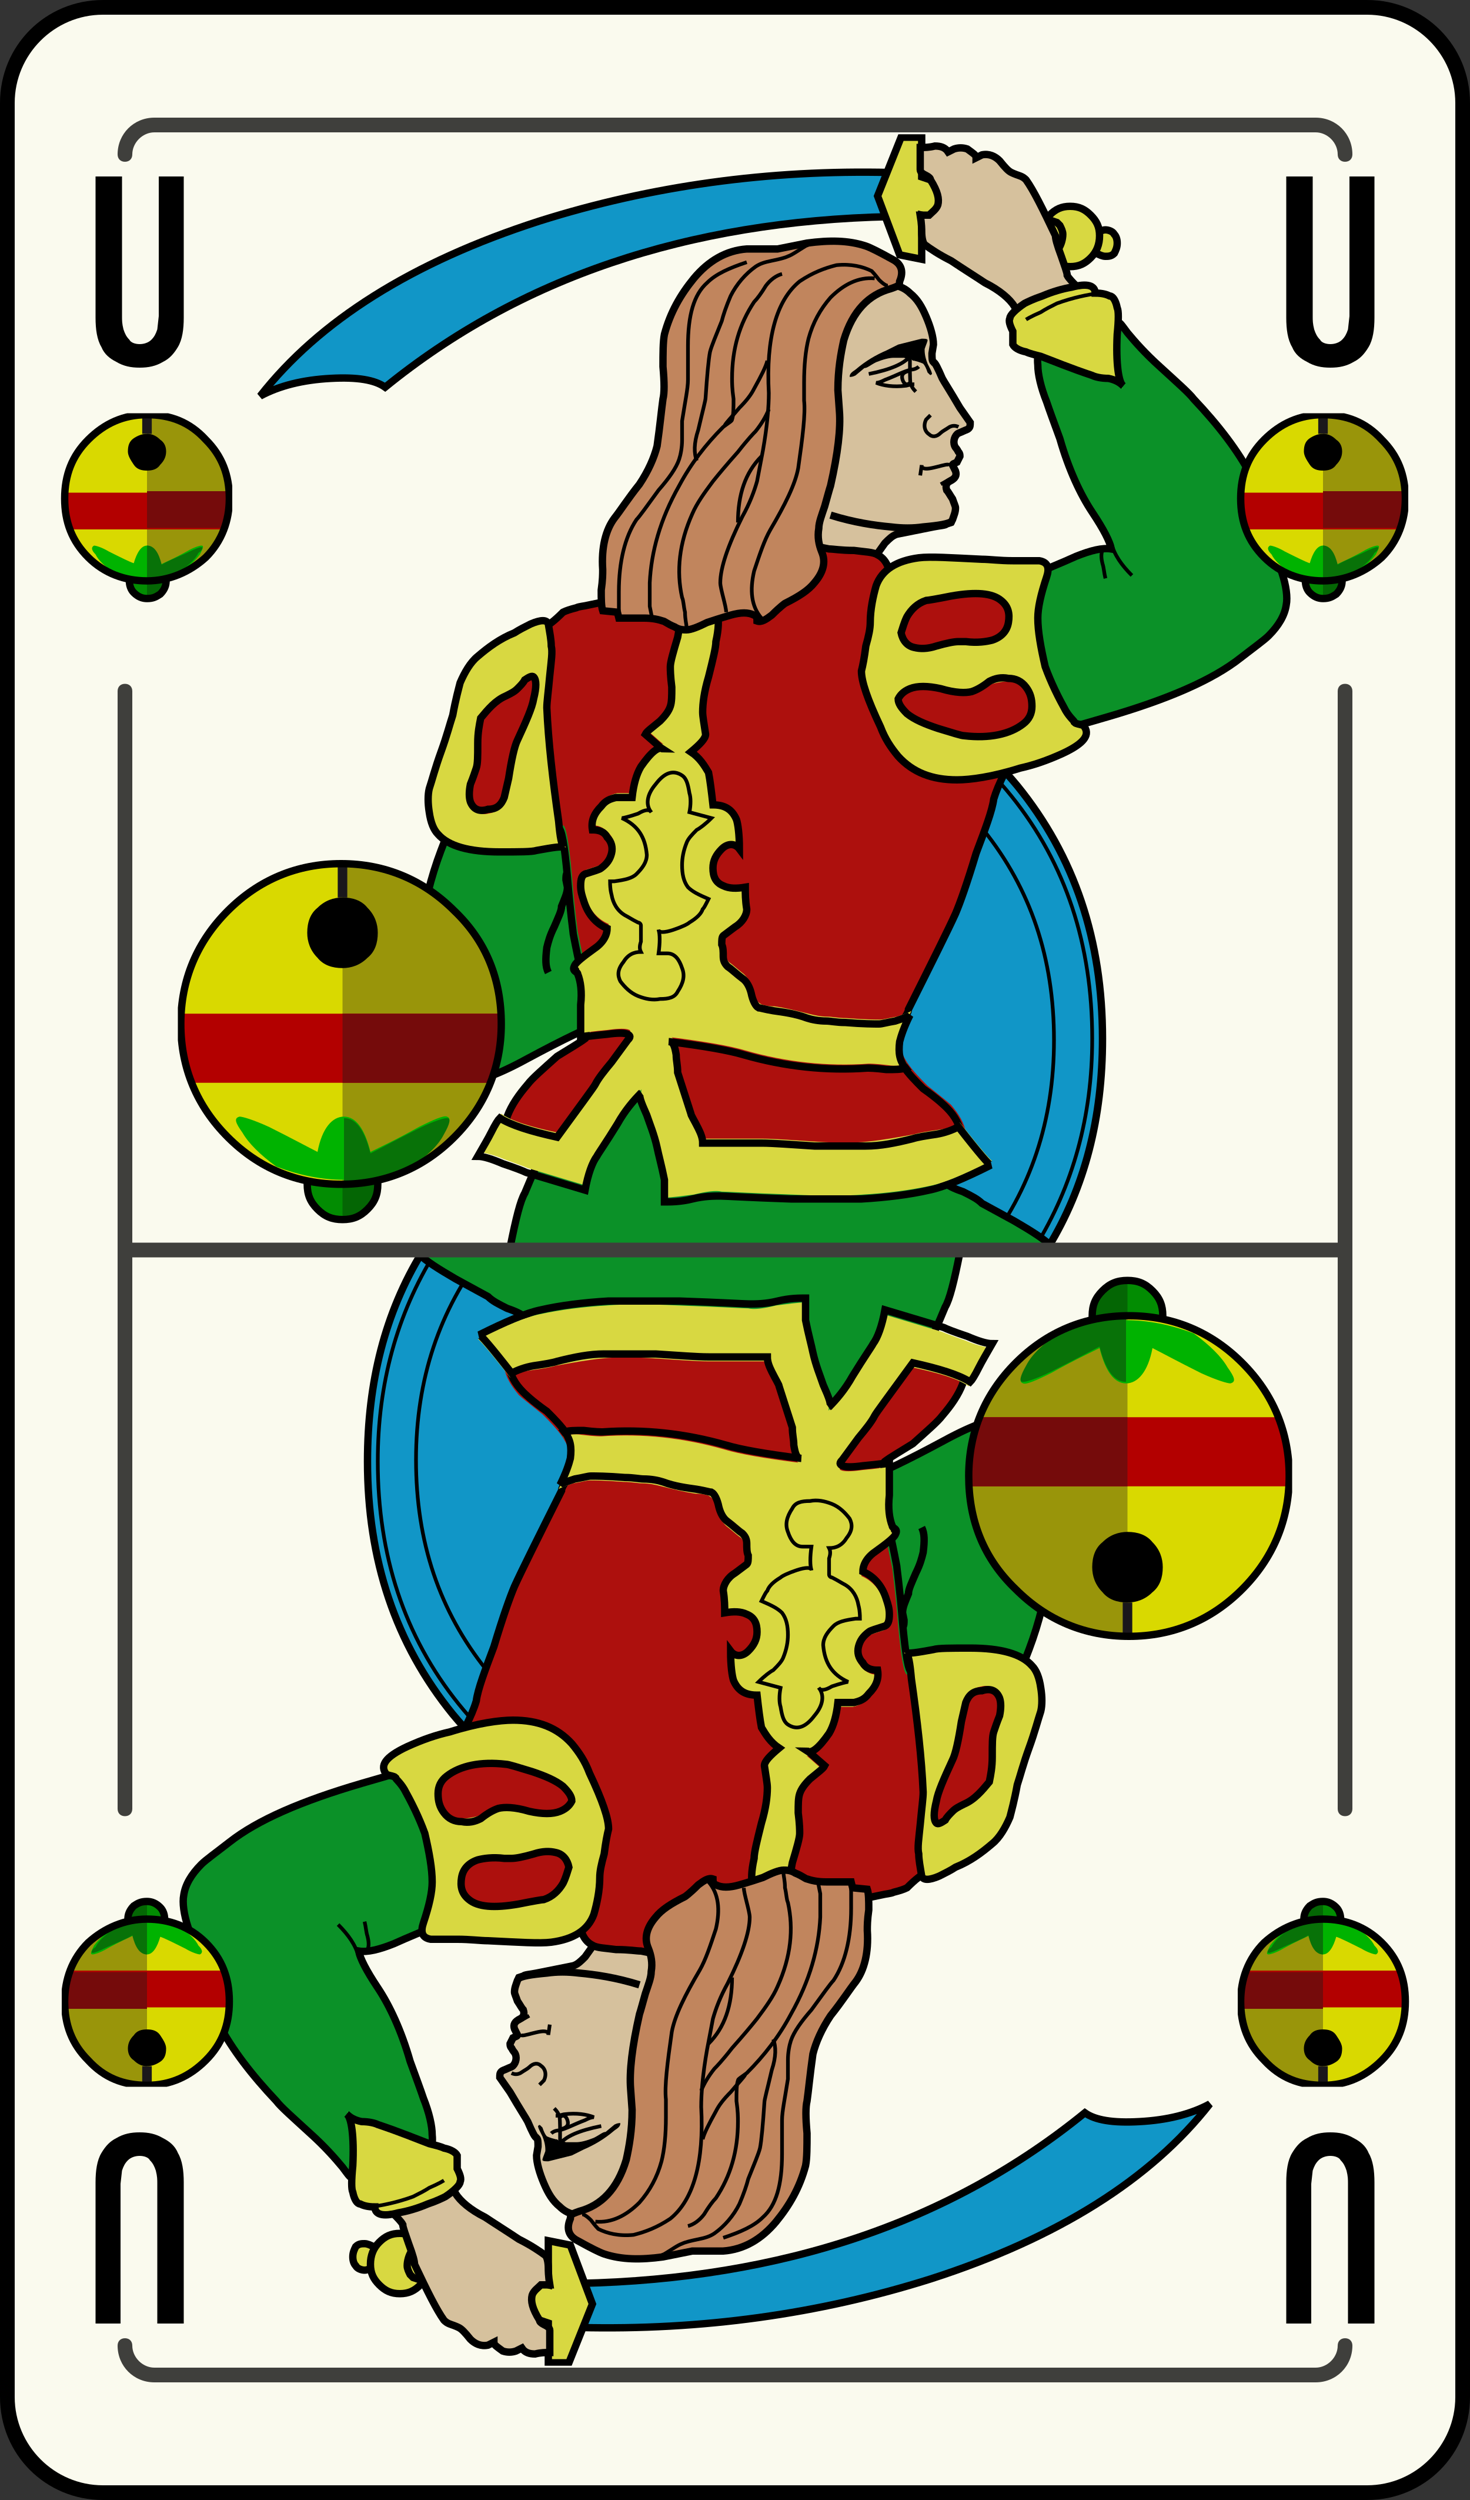 <svg xmlns="http://www.w3.org/2000/svg" xmlns:xlink="http://www.w3.org/1999/xlink" width="100" height="170" viewBox="0 0 100 170"><rect x="0" y="0" width="100" height="170" fill="#333333" stroke="none"/><symbol viewBox="-22.5 -21.4 44.9 42.9"><path fill="#008000" d="M1.9-18.1c-.7.6-1.3 1.2-1.9 2-.6-.8-1.3-1.5-2.1-2.1-.6-.5-1.3-.9-2.1-1.3-1.7-.9-3.5-1.3-5.5-1.3-3.4 0-6.3 1.2-8.7 3.6-2.4 2.4-3.6 5.4-3.6 8.8 0 4.7 2.5 9.7 7.5 14.8 6.7 5.9 11.5 10.7 14.5 14.3 3-3.6 7.8-8.4 14.4-14.3 5-5.1 7.6-10.1 7.6-14.8 0-3.4-1.2-6.4-3.6-8.8-2.4-2.4-5.4-3.6-8.8-3.6-1.9 0-3.7.4-5.4 1.3-.9.3-1.6.8-2.3 1.4z"/><path fill="#055905" d="M0 20.7v-36.9c.6-.7 1.2-1.4 1.9-1.9.7-.6 1.5-1 2.3-1.5 1.7-.9 3.5-1.3 5.4-1.3 3.4 0 6.4 1.2 8.8 3.6 2.4 2.4 3.6 5.4 3.6 8.8 0 4.7-2.5 9.7-7.6 14.8-6.6 6-11.4 10.8-14.4 14.4z"/><path stroke="#000" stroke-miterlimit="10" d="M1.9-18.1c-.7.6-1.3 1.2-1.9 2-.6-.8-1.3-1.5-2.1-2.1-.6-.5-1.3-.9-2.1-1.3-1.7-.9-3.5-1.3-5.5-1.3-3.4 0-6.3 1.2-8.7 3.6-2.4 2.4-3.6 5.4-3.6 8.8 0 4.7 2.5 9.7 7.5 14.8 6.7 5.9 11.5 10.7 14.5 14.3 3-3.6 7.8-8.4 14.4-14.3 5-5.1 7.6-10.1 7.6-14.8 0-3.4-1.2-6.4-3.6-8.8-2.4-2.4-5.4-3.6-8.8-3.6-1.9 0-3.7.4-5.4 1.3-.9.3-1.6.8-2.3 1.4z" fill="none"/></symbol><symbol viewBox="-14 -23.5 28 47"><path fill="#F2F200" d="M10 13c0 5.5-4.5 10-10 10s-10-4.5-10-10v-23h20v23z"/><path fill="#D63403" d="M10-10v23c0 5.5-4.5 10-10 10v-33h10z"/><path fill="#008000" d="M13.5-13.5c0-5.2-6-9.5-13.5-9.5s-13.5 4.3-13.5 9.5 6 5.5 13.5 5.5 13.5-.3 13.5-5.5z"/><path fill="#056605" d="M13.5-13.5c0 5.2-6 5.5-13.5 5.5v-15c7.5 0 13.5 4.3 13.5 9.5z"/><path fill="#4E5DC9" d="M-10-9h20v5h-20z"/><path fill="#384A89" d="M0-9h10v5h-10z"/><path stroke="#000" stroke-miterlimit="10" d="M10-8.9v21.9c0 5.5-4.5 10-10 10s-10-4.5-10-10v-21.9c-2.2-.8-3.5-2.1-3.5-4.6 0-5.2 6-9.5 13.5-9.5s13.5 4.3 13.5 9.5c0 2.5-1.3 3.8-3.5 4.6z" fill="none"/></symbol><symbol viewBox="-29.9 -9.5 29.9 19"><path fill="#F2F200" d="M-22.8-6.9c-1.8 0-3.6.7-4.9 2-1.3 1.3-2 3-2 4.9 0 3.8 3.1 6.9 6.9 6.9h13.6v-13.8h-13.6z"/><path fill="#D63403" d="M-9.2-6.9h-13.6c-3.8 0-6.9 3.1-6.9 6.9h20.5v-6.9z"/><path fill="#008000" d="M-6.8-9.3c3.6 0 6.5 4.2 6.5 9.3s-2.9 9.3-6.5 9.3-3.8-4.2-3.8-9.3.2-9.3 3.8-9.3z"/><path fill="#056605" d="M-6.8-9.3c-3.6 0-3.8 4.2-3.8 9.3h10.3c.1-5.1-2.9-9.3-6.5-9.3z"/><path fill="#4E5DC9" d="M-9.9 6.9v-13.8h-3.4v13.8z"/><path fill="#384A89" d="M-9.9 0v-6.9h-3.4v6.9z"/><path stroke="#000" stroke-width=".5" stroke-miterlimit="10" d="M-9.9-6.9h-12.9c-3.8 0-6.9 3.1-6.9 6.9s3.1 6.9 6.9 6.9h12.9c.5 1.5 1.4 2.4 3.1 2.4 3.6 0 6.5-4.2 6.5-9.3s-2.9-9.3-6.5-9.3c-1.7 0-2.6.9-3.1 2.4z" fill="none"/></symbol><symbol viewBox="-22.5 -21.4 44.9 42.9"><path fill="#008000" d="M1.9-18.1c-.7.6-1.3 1.2-1.9 2-.6-.8-1.3-1.5-2.1-2.1-.6-.5-1.3-.9-2.1-1.3-1.7-.9-3.5-1.3-5.5-1.3-3.4 0-6.3 1.2-8.7 3.6-2.4 2.4-3.6 5.4-3.6 8.8 0 4.7 2.5 9.7 7.5 14.8 6.7 5.9 11.5 10.7 14.5 14.3 3-3.6 7.8-8.4 14.4-14.3 5-5.1 7.6-10.1 7.6-14.8 0-3.4-1.2-6.4-3.6-8.8-2.4-2.4-5.4-3.6-8.8-3.6-1.9 0-3.7.4-5.4 1.3-.9.3-1.6.8-2.3 1.4z"/><path fill="#055905" d="M0 20.7v-36.9c.6-.7 1.2-1.4 1.9-1.9.7-.6 1.5-1 2.3-1.5 1.7-.9 3.5-1.3 5.4-1.3 3.4 0 6.4 1.2 8.8 3.6 2.4 2.4 3.6 5.4 3.6 8.8 0 4.7-2.5 9.7-7.6 14.8-6.6 6-11.4 10.8-14.4 14.4z"/><path stroke="#000" stroke-miterlimit="10" d="M1.9-18.1c-.7.6-1.3 1.2-1.9 2-.6-.8-1.3-1.5-2.1-2.1-.6-.5-1.3-.9-2.1-1.3-1.7-.9-3.5-1.3-5.5-1.3-3.4 0-6.3 1.2-8.7 3.6-2.4 2.4-3.6 5.4-3.6 8.8 0 4.7 2.5 9.7 7.5 14.8 6.7 5.9 11.5 10.7 14.5 14.3 3-3.6 7.8-8.4 14.4-14.3 5-5.1 7.6-10.1 7.6-14.8 0-3.4-1.2-6.4-3.6-8.8-2.4-2.4-5.4-3.6-8.8-3.6-1.9 0-3.7.4-5.4 1.3-.9.3-1.6.8-2.3 1.4z" fill="none"/></symbol><symbol viewBox="-15.5 -15.7 31.1 31.3"><path fill="#E60000" d="M2.9 13c1.4 1.4 2.6 2.1 3.8 2.1 2.3 0 4.3-.8 5.9-2.5 1.6-1.7 2.5-3.7 2.5-6 0-3.3-1.7-7-5.2-11-2-2.3-5.3-5.9-9.9-10.6-4.6 4.7-7.8 8.3-9.8 10.6-3.5 4.1-5.2 7.7-5.2 11 0 2.3.8 4.3 2.5 6 1.7 1.6 3.7 2.5 6 2.5 1.2 0 2.4-.7 3.8-2.1.1-.1 1-1.3 2.8-3.5.4.6 1.4 1.8 2.8 3.5z"/><path fill="#A50A0A" d="M6.7 15.1c-1.2 0-2.4-.7-3.8-2.1-1.4-1.7-2.4-2.9-2.9-3.5v-24.5c4.6 4.7 7.9 8.3 9.9 10.6 3.5 4.1 5.2 7.7 5.2 11 0 2.3-.8 4.3-2.5 6-1.7 1.7-3.6 2.5-5.9 2.5z"/><path stroke="#000" stroke-miterlimit="10" d="M2.9 13c1.4 1.4 2.6 2.1 3.8 2.1 2.3 0 4.3-.8 5.9-2.5 1.6-1.7 2.5-3.7 2.5-6 0-3.3-1.7-7-5.2-11-2-2.3-5.3-5.9-9.9-10.6-4.6 4.7-7.8 8.3-9.8 10.6-3.5 4.1-5.2 7.7-5.2 11 0 2.3.8 4.3 2.5 6 1.7 1.6 3.7 2.5 6 2.5 1.2 0 2.4-.7 3.8-2.1.1-.1 1-1.3 2.8-3.5.4.6 1.4 1.8 2.8 3.5z" fill="none"/></symbol><symbol id="a" viewBox="-50 -85 100 170"><path fill="#FAFAEE" d="M-43-84.5c-3.6 0-6.5 2.9-6.5 6.5v156c0 3.6 2.9 6.5 6.5 6.5h86c3.6 0 6.5-2.9 6.5-6.5v-156c0-3.6-2.9-6.5-6.5-6.5h-86z"/><path d="M43 84c3.3 0 6-2.7 6-6v-156c0-3.3-2.7-6-6-6h-86c-3.3 0-6 2.7-6 6v156c0 3.3 2.7 6 6 6h86m0 1h-86c-3.9 0-7-3.1-7-7v-156c0-3.9 3.1-7 7-7h86c3.9 0 7 3.1 7 7v156c0 3.9-3.1 7-7 7z"/></symbol><symbol id="e" viewBox="-42 -77 84 154"><path fill="#3F3F3C" d="M-41.5-38.5c-.3 0-.5.2-.5.5v76c0 .3.2.5.5.5s.5-.2.5-.5v-76c0-.3-.2-.5-.5-.5zM39.5-77h-79c-1.4 0-2.5 1.1-2.5 2.5 0 .3.2.5.5.5s.5-.2.5-.5c0-.8.7-1.5 1.5-1.5h79c.8 0 1.5.7 1.5 1.5 0 .3.2.5.5.5s.5-.2.5-.5c0-1.4-1.1-2.5-2.5-2.5zM41.5-38.5c-.3 0-.5.2-.5.5v76c0 .3.2.5.5.5s.5-.2.5-.5v-76c0-.3-.2-.5-.5-.5zM41.5 74c-.3 0-.5.2-.5.5 0 .8-.7 1.5-1.5 1.5h-79c-.8 0-1.5-.7-1.5-1.5 0-.3-.2-.5-.5-.5s-.5.2-.5.5c0 1.4 1.1 2.5 2.5 2.5h79c1.4 0 2.5-1.1 2.5-2.5 0-.3-.2-.5-.5-.5zM41-.5h-82c-.3 0-.5.2-.5.5s.2.5.5.5h82c.3 0 .5-.2.5-.5s-.2-.5-.5-.5z"/></symbol><symbol viewBox="-14.4 -15.9 28.8 31.9"><path fill="#028C02" d="M3.1-12.4c0-.8-.3-1.6-.9-2.2-.6-.6-1.3-.9-2.2-.9-.8 0-1.6.3-2.2.9-.5.7-.8 1.4-.8 2.2 0 .8.3 1.6.9 2.2.6.6 1.3.9 2.2.9.8 0 1.6-.3 2.2-.9.5-.6.8-1.3.8-2.2z"/><path fill="#046604" d="M2.2-14.6c.6.6.9 1.3.9 2.2 0 .8-.3 1.6-.9 2.2-.6.6-1.3.9-2.1.9v-6.1c.8 0 1.5.3 2.1.8z"/><path stroke="#000" stroke-miterlimit="10" d="M3.1-12.4c0-.8-.3-1.6-.9-2.2-.6-.6-1.3-.9-2.2-.9-.8 0-1.6.3-2.2.9-.5.7-.8 1.4-.8 2.2 0 .8.3 1.6.9 2.2.6.6 1.3.9 2.2.9.8 0 1.6-.3 2.2-.9.5-.6.8-1.3.8-2.2z" fill="none"/><path fill="#D9D900" d="M13.9 1.5c0-3.8-1.3-7.1-4-9.8-2.7-2.7-6-4-9.8-4s-7.1 1.3-9.9 4c-2.7 2.7-4 6-4 9.8 0 3.8 1.4 7.1 4 9.8 2.7 2.7 6 4.1 9.9 4.1s7.1-1.4 9.8-4.1c2.7-2.7 4-5.9 4-9.8z"/><path fill="#99950A" d="M.1 15.4v-27.8c3.8 0 7.1 1.4 9.8 4 2.7 2.7 4 6 4 9.8 0 3.8-1.3 7.1-4 9.8-2.8 2.9-6 4.2-9.8 4.2z"/><path fill="#B30000" d="M-13.9 1.5c0-1.8.3-3.5.9-5.1h26c.6 1.6.9 3.3.9 5.1v.9h-27.7c-.1-.3-.1-.6-.1-.9z"/><path fill="#00B300" d="M5.8-10.9c-1.7-.8-3.5-1.2-5.5-1.2s-4 .4-6 1.2c-1.4 1-2.4 2-3 2.9-.6.8-.7 1.3-.3 1.4.3 0 1.1-.3 2.5-.9l4.2-2.1c.5 2 1.2 3 2.3 3 1.1 0 1.8-1 2.3-3.1.8.4 2.2 1.1 4.3 2.1 1.3.7 2.1 1 2.4.9.4-.1.3-.6-.3-1.4-.5-.9-1.5-1.8-2.9-2.8z"/><path d="M3.2 9.3c0-.9-.3-1.6-.9-2.2-.6-.6-1.4-.9-2.3-.9-.9 0-1.6.3-2.2.9-.6.6-.9 1.4-.9 2.2 0 .9.3 1.6.9 2.2.6.6 1.4.9 2.2.9.9 0 1.6-.3 2.2-.9.7-.5 1-1.3 1-2.2z"/><path stroke="#1A171B" stroke-width=".65" fill="none" d="M.1 12.4v3"/><path fill="#087208" d="M9.1-6.6c-.3 0-1.1-.3-2.5-1-2.1-1-3.5-1.7-4.3-2.1-.4 2.1-1.2 3.1-2.2 3.1v-5.5h.3c2 0 3.8.4 5.5 1.2 1.4 1 2.4 2 3 2.9.5.8.6 1.3.2 1.4z"/><path fill="#750B0B" d="M.1 2.4v-6h12.9c.6 1.6.9 3.3.9 5.1v.9h-13.8z"/><path stroke="#000" stroke-miterlimit="10" d="M13.9 1.5c0-3.8-1.3-7.1-4-9.8-2.7-2.7-6-4-9.8-4s-7.1 1.3-9.9 4c-2.7 2.7-4 6-4 9.8 0 3.8 1.4 7.1 4 9.8 2.7 2.7 6 4.1 9.9 4.1s7.1-1.4 9.8-4.1c2.7-2.7 4-5.9 4-9.8z" fill="none"/></symbol><symbol id="c" viewBox="-5.9 -6.5 11.7 12.9"><path fill="#028C02" d="M1.3-5c0-.3-.1-.6-.4-.9-.3-.2-.5-.3-.9-.3-.3 0-.6.1-.9.4-.2.2-.3.5-.3.8 0 .3.1.6.4.9.2.2.5.3.8.3.3 0 .6-.1.9-.4.2-.2.4-.4.4-.8z"/><path fill="#046604" d="M.9-5.9c.2.3.4.6.4.9 0 .3-.1.6-.4.9-.3.2-.5.3-.9.3v-2.5c.4.1.6.2.9.4z"/><path stroke="#000" stroke-width=".5" stroke-miterlimit="10" d="M1.3-5c0-.3-.1-.6-.4-.9-.3-.2-.5-.3-.9-.3-.3 0-.6.1-.9.4-.2.2-.3.5-.3.8 0 .3.1.6.4.9.2.2.5.3.8.3.3 0 .6-.1.9-.4.2-.2.4-.4.4-.8z" fill="none"/><path fill="#D9D900" d="M5.6.6c0-1.5-.5-2.9-1.6-4-1.1-1-2.5-1.6-4-1.6s-2.9.5-4 1.6-1.6 2.4-1.6 4 .5 2.9 1.6 4 2.4 1.7 4 1.7 2.9-.5 4-1.7c1.1-1.1 1.6-2.4 1.6-4z"/><path fill="#99950A" d="M0 6.2v-11.2c1.5 0 2.9.5 4 1.6s1.6 2.4 1.6 4-.5 2.9-1.6 4-2.4 1.6-4 1.6z"/><path fill="#B30000" d="M-5.6.6c0-.7.1-1.4.4-2.1h10.4c.2.6.4 1.3.4 2.1v.4h-11.2v-.4z"/><path fill="#00B300" d="M2.3-4.4c-.6-.3-1.4-.5-2.2-.5-.8 0-1.6.2-2.4.5-.6.4-1 .8-1.2 1.2-.3.3-.3.5-.1.6.1 0 .5-.1 1-.4.8-.4 1.4-.7 1.7-.8.2.7.5 1.2.9 1.2s.7-.4.9-1.3c.4.2.9.4 1.8.9.5.3.9.4 1 .4.2 0 .1-.2-.1-.6-.3-.4-.7-.8-1.3-1.2z"/><path d="M1.3 3.8c0-.3-.1-.6-.4-.9-.2-.3-.5-.4-.9-.4s-.7.1-.9.4c-.2.3-.4.6-.4.9 0 .4.1.7.4.9.3.2.6.3.9.3.3 0 .6-.1.9-.4.3-.2.4-.5.4-.8z"/><path stroke="#1A171B" stroke-width=".65" fill="none" d="M0 5v1.2"/><path fill="#087208" d="M3.7-2.7c-.1 0-.4-.1-1-.4-.9-.4-1.4-.6-1.7-.8-.2.8-.5 1.3-1 1.3v-2.2h.1c.8 0 1.5.2 2.2.5.6.4 1 .8 1.2 1.2.3.2.3.4.2.4z"/><path fill="#750B0B" d="M0 1v-2.4h5.2c.2.6.4 1.3.4 2.1v.4h-5.6z"/><path stroke="#000" stroke-width=".5" stroke-miterlimit="10" d="M5.6.6c0-1.5-.5-2.9-1.6-4-1.1-1-2.5-1.6-4-1.6s-2.9.5-4 1.6-1.6 2.4-1.6 4 .5 2.9 1.6 4 2.4 1.7 4 1.7 2.9-.5 4-1.7c1.1-1.1 1.6-2.4 1.6-4z" fill="none"/></symbol><symbol id="b" viewBox="-37.9 -38 75.8 75.9"><g><path fill="#1196C7" d="M21.3-37.8h-18.3l2.3 38.4c5.4 0 10.1-2.4 13.9-7.1 3.8-4.7 5.8-10.5 5.8-17.2 0-5.2-1.2-9.9-3.7-14.1z"/><path stroke="#000" stroke-width=".5" d="M21.3-37.8c2.5 4.1 3.7 8.8 3.7 14.2 0 6.7-1.9 12.4-5.8 17.2-3.9 4.7-8.5 7.1-13.9 7.1l-2.3-38.5" fill="none"/><path stroke="#000" stroke-width=".25" stroke-miterlimit="10" d="M5.3-3.4c4.5 0 8.4-2 11.6-6 3.2-4 4.8-8.7 4.8-14.3 0-5.5-1.6-10.2-4.7-14.2M5.3-.2c5.3 0 9.8-2.3 13.5-6.9 3.7-4.6 5.5-10.1 5.5-16.5 0-5.3-1.3-10-3.9-14.2" fill="none"/><path fill="#1196C7" d="M10.6 32.3c-13.9-.3-25.3-4.2-34.4-11.6-.7.5-1.9.7-3.7.6-1.9-.1-3.5-.5-4.8-1.2 4 5.1 10.3 9.1 19 11.9 7.6 2.4 15.6 3.5 23.9 3.3.4 0 .6-.5.6-1.4.1-1-.1-1.6-.6-1.6z"/><path stroke="#000" stroke-width=".5" d="M10.6 32.3c-13.9-.3-25.3-4.2-34.4-11.6-.7.5-1.9.7-3.7.6-1.9-.1-3.5-.5-4.8-1.2 4 5.1 10.3 9.1 19 11.9 7.6 2.4 15.6 3.5 23.9 3.3.4 0 .6-.5.6-1.4.1-1-.1-1.6-.6-1.6z" fill="none"/><path fill="#D8D841" d="M26 30.5c0-.3-.1-.5-.2-.7-.2-.2-.4-.2-.6-.2-.2 0-.4.1-.6.2-.2.2-.2.4-.2.7 0 .3.1.5.2.6.2.2.4.3.6.3s.5-.1.6-.3c.1-.1.2-.3.2-.6z"/><path stroke="#000" stroke-width=".5" d="M26 30.5c0-.3-.1-.5-.2-.7-.2-.2-.4-.2-.6-.2-.2 0-.4.1-.6.2-.2.2-.2.4-.2.7 0 .3.1.5.2.6.2.2.4.3.6.3s.5-.1.6-.3c.1-.1.2-.3.2-.6z" fill="none"/><path fill="#D8D841" d="M24.8 31c0-.6-.2-1.1-.6-1.5-.4-.4-.8-.6-1.4-.6s-1 .2-1.4.6c-.4.4-.6.9-.6 1.5 0 .5.2 1 .6 1.4.4.4.8.6 1.4.6s1-.2 1.4-.6c.4-.4.6-.8.6-1.4z"/><path stroke="#000" stroke-width=".5" d="M24.8 31c0-.6-.2-1.1-.6-1.5-.4-.4-.8-.6-1.4-.6s-1 .2-1.4.6c-.4.4-.6.9-.6 1.5 0 .5.2 1 .6 1.4.4.4.8.6 1.4.6s1-.2 1.4-.6c.4-.4.6-.8.6-1.4z" fill="none"/><path fill="#D8D841" d="M12.6 37.7v-2.7l9.2-3.1.2-.2c.1-.2.2-.4.2-.6 0-.3-.1-.7-.3-1l-9.3 2.3v-3l-1.5.3-1.5 4 1.6 4h1.4z"/><path stroke="#000" stroke-width=".5" d="M12.6 37.7h-1.3l-1.6-4 1.5-4 1.5-.3v3l9.3-2.3c.2.3.3.7.3 1 0 .2-.1.4-.2.6l-.2.2-9.2 3.1v2.7z" fill="none"/><path fill="#D6C19D" d="M6.1 28.6c.9.2 1.8.2 2.6 0 .4 0 .9-.2 1.3-.4.2-.1.5-.2 1-.4.4-.1.7-.3.9-.5.4-.4.8-.9 1.1-1.6.3-.7.5-1.4.5-1.9l-.1-.6c0-.2 0-.4.1-.6.1-.1.3-.4.6-1.1.1-.2.5-.8 1.2-2l.7-1c.1-.2 0-.3-.1-.4-.1-.1-.2-.2-.4-.2-.2-.1-.3-.1-.4-.2-.3-.3-.4-.6-.1-.9 0 0 .1-.1.2-.3.1-.1.1-.2.1-.3l-.3-.6c-.2-.1-.3-.1-.3-.2l.2-.4c.1-.3 0-.5-.4-.7-.2-.2-.3-.4-.2-.6.1-.1.2-.3.4-.6s.2-.5.2-.6c0-.2-.1-.5-.2-.8l-.1-.2-.3-.1c-.1-.1-.4-.1-.9-.2l-2.4-.6c-.3-.1-.5-.3-.8-.6l-2.5-3.6c-2-2.5-4.4-3.9-7.2-4.1-1.2-.1-1.9-.1-2.2-.1-.6.1-1.1.6-1.4 1.2-.3.7-.3 1.8 0 3.3.3 1.2.6 2.3 1 3.2.7 1.3 1.1 2.2 1.5 2.8.5 1.1.8 2.1.9 3 0 .7-.1 1.5-.6 2.5s-.7 1.8-.7 2.4c0 1.8.7 3.5 2.1 5.1 1.4 1.7 3.1 2.6 5 2.9z"/><path stroke="#000" stroke-width=".5" stroke-miterlimit="10" d="M6.1 28.6c-1.9-.3-3.6-1.2-5-2.7-1.4-1.6-2.1-3.3-2.1-5.1 0-.6.2-1.4.7-2.4.4-1 .6-1.8.6-2.5-.1-.9-.4-2-.9-3-.3-.6-.8-1.5-1.5-2.8-.4-.9-.8-2-1-3.2-.3-1.5-.3-2.6 0-3.3.3-.7.8-1.1 1.4-1.2.3-.1 1 0 2.2.1 2.8.3 5.2 1.6 7.2 4.1l2.5 3.5c.3.3.5.5.8.6l2.5.5c.5.1.8.1.9.2l.3.1.1.2c.1.3.2.5.2.8 0 .1-.1.3-.2.6-.2.3-.3.5-.4.6-.1.3 0 .5.2.6.4.2.5.4.4.7l-.2.4c0 .1.1.1.3.2l.2.4c0 .1 0 .2-.1.3-.1.2-.2.3-.2.3-.2.3-.1.7.1.9.1.1.2.1.4.2s.3.1.4.2c.1.1.1.2.1.4l-.7 1c-.7 1.2-1.1 1.8-1.2 2-.3.7-.5 1.1-.6 1.1-.1.1-.1.3-.1.6l.1.6c0 .5-.2 1.2-.5 1.9s-.6 1.2-1.1 1.6c-.2.2-.5.4-.9.5-.5.2-.8.3-1 .4-.4.2-.9.4-1.3.4-.8.3-1.7.3-2.6.2z" fill="none"/><path fill="#D6C19D" d="M22.2 29.6c.2-.6.4-1 .6-1.3.1-.2.4-.5.8-.9.3-.7-.3-1.2-1.8-1.7-.8-.2-1.4-.3-1.8-.2-.3.1-.5.3-.8.7-.3.5-1 1.1-2 1.6-.6.4-1.4.9-2.3 1.5-.8.4-1.4.8-1.8 1.1-.2.1-.2.4-.2.9 0 .1 0 .4-.1 1.1h.6c.3.1.5.4.6.7.1.3 0 .9-.5 1.7 0 .2-.1.3-.3.3-.2.1-.4.2-.4.4v1.5c.2 0 .5 0 1 .1.4 0 .7-.1.9-.4l.4.2c.3.1.6.1.9 0 .4-.2.6-.4.6-.6l.4.2c.5.1.9-.1 1.2-.4.3-.4.6-.7.8-.8 0 0 .2-.1.5-.2.2-.1.4-.2.5-.3.5-.6 1.1-1.9 2-3.8-.2-.2 0-.6.2-1.4z"/><path stroke="#000" stroke-width=".5" stroke-miterlimit="10" d="M22.2 29.6c-.3.8-.4 1.2-.4 1.4-.9 1.9-1.5 3.1-2 3.8-.1.1-.2.2-.5.3-.3.1-.5.2-.5.2-.2.1-.4.3-.8.8-.3.3-.7.5-1.2.4l-.4-.2c0 .2-.2.3-.6.6-.3.1-.6.1-.9 0l-.4-.2c-.2.3-.5.4-.9.4-.4-.1-.7-.1-1-.1v-1.5c0-.2.2-.3.4-.4.2-.1.3-.2.3-.3.5-.8.6-1.3.5-1.7-.1-.3-.4-.5-.6-.7h-.6c.1-.6.1-1 .1-1.1 0-.5.1-.8.2-.9.4-.3 1-.7 1.8-1.1.9-.6 1.7-1.1 2.3-1.5 1-.5 1.7-1.1 2-1.6.3-.4.5-.6.8-.7.4-.1 1 0 1.8.2 1.5.5 2.1 1 1.8 1.7-.4.4-.7.7-.8.9 0 .2-.2.7-.4 1.3z" fill="none"/><path fill="#0B9128" d="M26.1 25.1c.1 0 .3-.3.6-.7.5-.6 1.2-1.4 2.2-2.3 1.2-1.1 2-1.8 2.3-2.2 1.7-1.8 3-3.5 3.9-5.2 1-1.9 1.5-3.4 1.5-4.4 0-.4.2-1.1.6-2.2.3-.9.4-1.7.3-2.2-.1-.7-.5-1.4-1.2-2.1-.3-.3-1-.8-1.9-1.5-1.9-1.5-4.9-2.8-9-4-2.4-.7-4.2-1.2-5.6-1.7-1.7-.6-2.8-1.3-3.3-2-.9-1.3-2.1-3.2-3.5-6-1.8-3.5-2.9-6-3.1-7.6l-.5-3.1c-.2-1.2-.3-2.2-.2-3.1.2-1.6.7-3.2 1.6-4.6.9-1.5 2.1-2.7 3.5-3.6.2-.2.6-.4 1.2-.6.6-.3 1-.5 1.3-.8.2-.1.9-.5 2.2-1.2 1.2-.7 2-1.2 2.5-1.7h-36.8c.4 2 .7 3.2 1 3.7.5 1.2.8 1.9 1 2.2 1 1.2 1.9 2.2 2.8 2.8 1.4 1.1 2.4 2.1 3 3.2.6.9 1 1.5 1 1.8.4.9.4 1.5 0 1.8-.4.2-1.2.2-2.5-.2-.9-.3-2.6-1.1-5.2-2.5-1.1-.6-2-1-2.6-1.2-1.1-.4-2.1-.4-2.9-.1-.9.4-1.5 1.6-1.7 3.5-.5 4.3 0 8.3 1.4 12 1.9 5 5.6 9.7 11 13.7.9.7 2.6 1.9 4.9 3.6 2 1.4 3.8 2 5.3 1.8 3.8-.4 6.4-.7 7.9-.8 3-.2 5.6-.2 7.9 0h1.8c.4 0 1.1.2 2.1.6.4.2 1.2.5 2.3 1 1 .4 1.8.6 2.4.5-.1.5-.5 1.3-1.3 2.5s-1.6 2.9-2.2 5c-.4 1.1-.7 1.9-.9 2.5-.4 1-.6 1.9-.6 2.5-.2 1.9 1.4 2.9 4.6 3 .5.1.8 0 .9-.1z"/><path stroke="#000" stroke-width=".5" d="M-15.3-37.8c.4 2 .7 3.2 1 3.7.5 1.2.8 1.9 1 2.2 1 1.2 1.9 2.2 2.8 2.8 1.4 1.1 2.4 2.1 3 3.2.6.9 1 1.5 1 1.8.4.9.4 1.5 0 1.8-.4.2-1.2.2-2.5-.2-.9-.3-2.6-1.1-5.2-2.5-1.1-.6-2-1-2.6-1.2-1.1-.4-2.1-.4-2.9-.1-.9.4-1.5 1.6-1.7 3.5-.5 4.3 0 8.3 1.4 12 1.9 5.1 5.6 9.8 11 13.8.9.7 2.6 1.9 4.9 3.6 2 1.4 3.8 2 5.3 1.8 3.8-.4 6.4-.7 7.9-.8 3-.2 5.6-.2 7.9 0h1.8c.4 0 1.1.2 2.1.6.4.2 1.2.5 2.3 1 1 .4 1.8.6 2.4.5-.1.5-.5 1.3-1.3 2.5s-1.6 2.9-2.2 5c-.4 1.1-.7 1.9-.9 2.5-.4 1-.6 1.9-.6 2.5-.2 1.9 1.4 2.9 4.6 3 .4 0 .7 0 .9-.1.1 0 .3-.3.6-.7.5-.6 1.2-1.4 2.2-2.3 1.2-1.1 2-1.8 2.3-2.2 1.7-1.8 3-3.5 3.9-5.2 1-1.9 1.5-3.4 1.5-4.4 0-.4.2-1.1.6-2.2.3-.9.4-1.7.3-2.2-.1-.7-.5-1.4-1.2-2.1-.3-.3-1-.8-1.9-1.5-1.9-1.5-4.9-2.8-9-4-2.4-.7-4.2-1.2-5.6-1.7-1.7-.6-2.8-1.3-3.3-2-.9-1.3-2.1-3.2-3.5-6-1.8-3.5-2.9-6-3.1-7.6l-.5-3.1c-.2-1.2-.3-2.2-.2-3.1.2-1.6.7-3.2 1.6-4.6.9-1.5 2.1-2.7 3.5-3.6.2-.2.6-.4 1.2-.6.6-.3 1-.5 1.3-.8.2-.1.9-.5 2.2-1.2 1.2-.7 2-1.2 2.5-1.7" fill="none"/><path fill="#AD100D" d="M-1.2 9.7l1 .2c2 .4 4.2.3 6.7-.2.2 0 .8-.1 1.7-.1.7 0 1.2-.1 1.5-.2.2-.1.5-.3.8-.8.1-.1.5-.1 1.1-.2.8-.1 1.9-.2 3.4-.5 1.7-.1 2.7-.3 3.2-.5 1-.4 1.5-1.1 1.6-2.2 0-.2 0-.6-.1-1.2-.1-.5-.1-.9 0-1.2.1-.2.2-.5.5-.9s.4-.7.5-.8c.3-.8.4-1.5.2-2.1-.1-.5-.4-1.2-.9-2-1.1-1.7-1.8-3.1-2.1-4.1-.2-.8-.6-2.1-1.2-3.7-.7-2-1.1-3.4-1.4-4.1-.5-1.1-1.5-3.3-3.2-6.5-.1-.2-.3-.5-.5-.9-.3-.4-.4-.7-.5-.9-.1-.5.1-1.2.6-2 .4-.6.9-1.1 1.4-1.6 1-.8 1.5-1.2 1.6-1.3.5-.6.9-1.2 1-1.9.1-.6-.2-1.1-.9-1.6-.3-.2-.9-.5-1.8-.9-2.4-1-5.5-1.3-9.1-.9-2.2.3-3.8.8-4.9 1.5-1.2.7-2.2 2-3.2 3.9-.4 1.1-.7 1.8-.8 2.1-.3.4-.7.4-1.4 0-.5-.3-1-1-1.7-2.2-.7-1.2-1.2-2-1.7-2.3-1-.8-2.3-1-3.8-.5-1.1.3-1.7.5-1.9.8-.1.1-.1.4 0 .7.2.3.3.6.3.7.3.8.8 1.6 1.4 2.2.3.3.9.9 2 1.9.8.5 1.5 1 1.9 1.2.2 1 .1 2.2-.1 3.6 0 .3-.3 1.5-.7 3.5 0 .1-.2 1.4-.4 3.9-.2 2.2-.4 3.3-.6 3.3l-2.8.1c-1.7-.1-2.5 0-2.8 0-1.1.2-1.7.6-1.9 1.3-.2.5-.3 1.1-.2 1.9.1.9.2 1.5.2 1.9.2 1.7.6 3 1.1 3.9 1.1 1.8 2.8 3.2 5 4.3.4.2.8.5 1.4 1.1.2.1.5.2.9.3.2.1.5.1.9.2 2 .4 3.3.7 3.8.9.7.2 1.6.9 2.8 1.9.6.4 1.3.7 2.1 1z"/><path stroke="#000" stroke-width=".5" d="M-1.2 9.7c-.8-.3-1.5-.6-2.1-1-1.2-1-2.1-1.6-2.8-1.9-.5-.2-1.8-.5-3.8-.9-.4-.1-.7-.1-.9-.2-.4-.1-.7-.2-.9-.3-.6-.6-1-.9-1.4-1.1-2.2-1.1-3.8-2.5-5-4.3-.6-.9-1-2.2-1.1-3.9 0-.4-.1-1-.2-1.9-.1-.7 0-1.4.2-1.9.2-.7.9-1.1 1.9-1.3.2 0 1.1-.1 2.5-.2l2.8-.1c.2 0 .4-1.1.6-3.3.2-2.5.4-3.8.4-3.9.4-2.1.7-3.2.7-3.5.2-1.4.3-2.6.1-3.6-.4-.3-1.1-.7-1.9-1.2-1-.9-1.7-1.5-2-1.9-.6-.7-1.1-1.4-1.4-2.2 0-.1-.1-.4-.3-.7-.1-.3-.1-.6 0-.7.1-.2.8-.5 1.9-.8 1.5-.5 2.7-.3 3.8.5.5.3 1 1.1 1.7 2.3.7 1.2 1.2 1.9 1.7 2.2.7.4 1.1.4 1.4 0 .2-.3.4-1 .8-2.1 1-1.8 2.1-3.1 3.2-3.9 1.1-.7 2.7-1.2 4.9-1.5 3.6-.4 6.7-.1 9.1.9.9.4 1.5.7 1.8.9.7.5 1 1 .9 1.6-.1.7-.4 1.3-1 1.9-.1.1-.6.6-1.6 1.3-.5.5-1 1-1.4 1.6-.5.8-.6 1.4-.6 2 0 .2.2.5.5.9s.5.7.5.9c1.6 3.2 2.7 5.4 3.2 6.5.3.7.8 2.1 1.4 4.1.6 1.6 1.1 2.9 1.2 3.7.3 1 1 2.4 2.1 4.1.5.8.8 1.5.9 2 .4.7.3 1.4 0 2.2-.1.2-.2.5-.5.8-.2.4-.4.7-.5.9-.1.3-.1.7 0 1.2.1.6.1 1 .1 1.2-.1 1.1-.7 1.8-1.6 2.2-.5.2-1.5.4-3.2.5-1.5.3-2.6.4-3.4.5-.6.1-1 .1-1.1.2-.2.5-.5.7-.7.8-.3.2-.9.2-1.6.3-.9 0-1.4.1-1.7.1-2.4.5-4.6.6-6.6.2l-1-.2z" fill="none"/><path fill="#D8D841" d="M-1.2 5.1c.1-.2 0-.8-.1-1.7 0-.4-.2-1.2-.5-2.4-.3-1-.4-1.8-.4-2.4 0-.3.1-.8.2-1.5 0-.3-.4-.7-1-1.2.6-.4.9-.9 1.1-1.4.2-.5.3-1.3.3-2.2.8 0 1.3-.2 1.6-.9.1-.3.2-1 .2-2-.4.4-.8.3-1.2 0-.4-.4-.6-.8-.6-1.3 0-.6.2-1 .7-1.2.4-.2.9-.2 1.5-.1 0-.4 0-.9.1-1.5 0-.5-.3-.9-.8-1.2l-.6-.4c-.1-.1-.1-.3-.1-.6 0-.2.1-.5.1-.8 0-.2.1-.5.3-.7.3-.2.6-.5 1-.8.3-.3.5-.6.6-1 .1-.5.2-.8.5-1 .1-.1.5-.2 1-.2.7-.1 1.5-.3 2.3-.5.4-.1.8-.2 1.3-.2.3 0 .7-.1 1.3-.1 1.2-.1 2-.1 2.3-.1.2 0 .5.1 1.1.2.6.2.9.3 1 .4-.4-.8-.6-1.4-.7-1.8-.1-.7 0-1.3.4-1.8-.3-.1-.7-.2-1.3-.1-.8.1-1.2.1-1.3.1-2.8-.2-5.6.1-8.4.9-1 .3-2.7.6-5.1.9.2 0 .4-.3.5-.9.1-.3.1-.7.1-1.2l.9-2.8c0-.1.2-.4.5-1 .2-.4.3-.8.3-1h4c.8 0 2-.1 3.6-.2 1.4-.1 2.6-.1 3.5 0 1 .1 2.1.3 3.2.5.3.1.9.2 1.6.3.7.1 1.2.2 1.5.5 1.4-1.8 2.2-2.7 2.2-2.6-1.8-.9-3.2-1.5-4.2-1.7-1.4-.3-2.9-.5-4.6-.6-1.2-.1-2.8-.1-4.8 0-2.9.1-4.5.2-4.8.2-.4.1-1.1 0-1.9-.2-.8-.1-1.5-.2-1.9-.2v1.5c-.2 1-.4 1.7-.5 2.2-.2.9-.5 1.6-.7 2.2-.4.9-.6 1.4-.4 1.5-.6-.5-1.1-1.2-1.6-2.1-.8-1.3-1.3-2-1.4-2.2-.3-.4-.6-1.2-.8-2.3l-4 1.2c-.2.1-.8.3-1.6.6-.7.3-1.2.4-1.7.5.4.7.7 1.2.9 1.6.3.6.5.9.6 1 .7-.5 2-.9 3.9-1.3 1.6 2.2 2.5 3.4 2.6 3.6.2.4.6.9 1.1 1.5l1.1 1.5c.1.2.1.4 0 .4-.2.1-.7.1-1.4 0-1.1-.1-1.7-.2-1.8-.2v2.2c0 .9 0 1.6-.2 2.1 0 .1-.1.2-.2.2s-.1.1 0 .4c.1.2.6.6 1.3 1.1.6.4.9.9.9 1.4-.7.3-1.3.9-1.6 1.9-.1.3-.2.6-.2 1 0 .5.1.7.3.8.6.2 1 .3 1.1.4.4.2.6.6.7 1 .1.4 0 .8-.3 1.1-.3.3-.6.5-1 .5-.1.6.1 1.1.6 1.6.2.3.5.5 1 .6h1.1c.1.9.3 1.6.6 2.1.7 1 1.1 1.4 1.5 1.2-.1 0-.5.4-1.2 1 0-.1.3.1.8.6.4.4.6.7.7 1 .1.3.1.8.1 1.3 0 .7-.1 1.2-.1 1.4 0 .3.2 1 .6 2.1.1.6.2 1 .3 1.2.1.3.5.6 1 .7.8.1 1.3-.1 1.4-.6z"/><path stroke="#000" stroke-width=".5" d="M-1.2 5.1c-.2.5-.6.6-1.4.5-.5-.1-.8-.3-1-.7-.1-.2-.2-.6-.3-1.2-.3-1-.5-1.7-.5-2 0-.2 0-.6.1-1.4 0-.6 0-1-.1-1.3-.1-.3-.3-.6-.7-1-.6-.5-.9-.7-1-.9.7-.6 1.1-1 1.2-1-.3.2-.8-.2-1.5-1.2-.3-.5-.5-1.2-.6-2.1h-1.1c-.4-.1-.7-.2-1-.6-.5-.5-.7-1-.6-1.6.4 0 .8-.1 1-.5.3-.3.4-.7.3-1.1-.1-.4-.3-.7-.7-1-.1-.1-.5-.2-1.1-.4-.2-.1-.3-.3-.3-.8 0-.4.1-.7.2-1 .3-1 .9-1.6 1.6-1.9 0-.5-.3-1-.9-1.4-.7-.5-1.2-.9-1.3-1.1-.1-.2-.1-.3 0-.4.1-.1.2-.1.2-.2.2-.5.3-1.2.2-2.1v-2.2c.1 0 .7.1 1.8.2.7.1 1.2.1 1.4 0 .2-.1.2-.2 0-.4l-1.1-1.5c-.5-.6-.9-1.1-1.1-1.5-.1-.2-1-1.4-2.6-3.6-1.8.4-3.1.8-3.9 1.3-.1-.1-.3-.4-.6-1-.2-.4-.5-.9-.9-1.6.4 0 1-.2 1.7-.5.9-.3 1.4-.5 1.6-.6l4-1.2c.2 1.1.5 1.9.8 2.3.1.2.6.9 1.4 2.2.5.9 1.1 1.6 1.6 2.1-.2-.1 0-.6.4-1.5.2-.6.5-1.3.7-2.2.1-.5.3-1.2.5-2.2v-1.5c.4 0 1.1 0 1.9.2.8.2 1.5.2 1.9.2.3 0 1.9-.1 4.8-.2h4.8c1.7.1 3.3.3 4.6.6 1 .2 2.4.8 4.2 1.7-.1 0-.8.8-2.2 2.6-.4-.2-.9-.4-1.5-.5-.7-.1-1.3-.2-1.6-.3-1.2-.3-2.2-.5-3.2-.5h-3.5c-1.6.1-2.8.2-3.6.2h-4c0 .3-.1.6-.3 1-.3.6-.5.9-.5 1l-.9 2.8c0 .5-.1.8-.1 1.2-.1.6-.2.9-.5.9 2.4-.3 4.1-.6 5.1-.9 2.8-.8 5.6-1.1 8.4-.9.1 0 .5 0 1.3-.1.6 0 1 0 1.3.1-.4.5-.5 1-.4 1.8.1.4.3 1 .7 1.8-.1-.1-.4-.2-1-.4-.6-.1-.9-.2-1.1-.2-.3 0-1.1 0-2.3.1-.6 0-1 .1-1.3.1-.5 0-1 .1-1.3.2-.8.3-1.6.4-2.3.5-.6.1-.9.2-1 .2-.2.1-.4.5-.5 1-.1.4-.3.8-.6 1-.4.3-.7.6-1 .8-.2.2-.3.4-.3.7 0 .3 0 .6-.1.8 0 .3 0 .5.1.6l.8.6c.5.3.8.8.8 1.2-.1.6-.1 1.1-.1 1.5-.6-.1-1.1-.1-1.5.1-.5.2-.7.6-.7 1.2 0 .5.2.9.6 1.3.4.4.9.4 1.2 0 0 1-.1 1.7-.2 2-.3.7-.8 1-1.6 1-.1.9-.2 1.7-.3 2.2-.3.5-.6 1-1.2 1.4.6.5 1 .9 1 1.2-.1.7-.2 1.2-.2 1.5 0 .6.1 1.4.4 2.4.3 1.2.5 2 .5 2.4.2.9.2 1.5.1 1.7z" fill="none"/><path fill="#D8D841" d="M11.7 5.1c-.2-.4-.3-.8-.2-1.2.1-.5.4-.8.9-1 .4-.1.9-.1 1.5.1.7.2 1.2.3 1.5.3h.5c.8-.1 1.4 0 1.8.1.6.2 1 .6 1.1 1.2.1.6-.1 1.2-.5 1.5-.6.5-1.7.6-3.4.3-1-.2-1.6-.3-1.7-.3-.8-.1-1.2-.5-1.5-1zm.2-4.9c-.5-.2-.7-.5-.7-.9 0-.3.2-.6.6-1 .5-.4 1.2-.7 2.1-1 .9-.3 1.5-.5 1.8-.5 1.7-.1 3.1.1 4 .8.4.3.6.7.6 1.2s-.1 1-.4 1.3c-.3.3-.7.5-1.2.6-.5 0-.9-.1-1.3-.2-.5-.3-.9-.6-1.2-.7-.4-.1-1.1 0-2.1.2-1 .4-1.7.4-2.2.2zm10.6-1.5c.3-.4.5-.7.7-.8.1-.1.3-.1.6-.2.5-.5 0-1.1-1.4-1.9-1.1-.5-2-.8-2.9-1-1.9-.6-3.4-.8-4.3-.8-1.7 0-3 .5-4 1.6-.5.6-1 1.2-1.2 2-1 1.9-1.4 3.2-1.4 3.8 0 .3.1.9.3 1.6.2.7.3 1.3.3 1.6 0 1 .1 1.8.4 2.5.4 1.1 1.4 1.8 3 1.9.8.1 2.2 0 4.3-.1.5 0 1.2-.1 2.1-.1h1.8c.6-.1.7-.5.5-1.1-.4-1.1-.6-2.1-.6-2.8 0-1 .2-2.1.5-3.3.4-1 .8-2.1 1.3-2.9z"/><path stroke="#000" stroke-width=".5" d="M22.5-1.3c-.5.9-1 1.9-1.4 3-.3 1.3-.5 2.4-.5 3.3 0 .7.2 1.6.6 2.8.2.6.1 1-.5 1.1h-1.8c-.9 0-1.6.1-2.1.1-2.1.1-3.5.2-4.3.1-1.5-.2-2.5-.8-2.9-1.9-.2-.7-.4-1.6-.4-2.5 0-.4-.1-.9-.3-1.6-.1-.8-.2-1.3-.3-1.7 0-.7.4-1.9 1.3-3.8.3-.8.7-1.4 1.2-2 1-1.1 2.3-1.6 4-1.6.9 0 2.4.2 4.3.8.9.2 1.8.5 2.9 1 1.5.7 1.9 1.3 1.4 1.9-.3.1-.5.1-.6.2 0 .1-.3.3-.6.8zm-10.6 1.5c.5.2 1.2.2 2.1 0 1-.3 1.7-.3 2.1-.2.3.1.7.3 1.2.7.4.2.8.3 1.3.2.5 0 .9-.2 1.2-.6.3-.4.4-.8.4-1.3s-.2-.9-.6-1.2c-.9-.7-2.3-1-4-.8-.2 0-.8.2-1.8.5-.9.3-1.6.6-2.1 1-.4.4-.6.7-.6 1 .1.2.3.5.8.7zm-.2 4.9c.3.5.7.9 1.3 1.1.1 0 .7.1 1.7.3 1.7.3 2.8.2 3.4-.3.5-.4.6-.9.5-1.5-.1-.6-.5-1-1.1-1.2-.4-.1-1-.2-1.8-.1h-.5c-.3 0-.8-.1-1.5-.3-.6-.2-1.1-.2-1.5-.1-.5.1-.8.5-.9 1 .1.3.2.7.4 1.1z" fill="none"/><path fill="#D8D841" d="M-15.6-.3c-.7-.3-1.2-.9-1.6-1.7-.2-.4-.2-1-.2-1.7 0-.8 0-1.3-.1-1.7-.1-.3-.2-.6-.4-1.1-.2-.4-.2-.8 0-1.2.2-.5.6-.7 1.1-.6.6.1.9.4 1.1.8l.3 1.3c.2 1.3.4 2.2.6 2.6.6 1.3 1 2.2 1.1 2.8.2.8.2 1.3 0 1.5-.1.4-.3.3-.6.1-.1-.2-.3-.4-.5-.6-.2-.2-.4-.3-.8-.5zm.6 4.3c.3.2.8.4 1.2.6.7.3 1.1.3 1.2 0 .1-.6.2-1.1.2-1.5 0-.4 0-1.1-.1-2-.1-1-.2-1.8-.2-2.2.1-2.3.4-4.9.8-7.7.1-1.1.3-1.7.4-1.8-.2.1-.8.1-1.9-.2-.4-.1-1.2-.1-2.5-.1-2.1 0-3.5.4-4.2 1.2-.3.3-.5.8-.6 1.5-.1.7-.1 1.2 0 1.6.1.6.4 1.4.8 2.5s.6 1.9.7 2.4c.2 1.1.4 1.8.5 2.2.3.8.7 1.4 1.2 1.8.7.7 1.5 1.2 2.5 1.7z"/><path stroke="#000" stroke-width=".5" d="M-15 4c-1-.4-1.8-1-2.5-1.6-.5-.4-.9-1.1-1.2-1.8-.1-.4-.3-1.1-.5-2.2-.2-.6-.4-1.4-.8-2.5s-.6-1.9-.8-2.5c-.1-.4-.1-1 0-1.6.1-.7.3-1.2.6-1.5.7-.8 2.1-1.2 4.2-1.2 1.3 0 2.2 0 2.5.1 1.1.2 1.7.3 1.9.2-.2.1-.3.7-.4 1.8-.4 2.8-.7 5.4-.8 7.7 0 .4.1 1.1.2 2.2.1 1 .2 1.6.1 2 0 .4-.1.9-.2 1.5-.1.3-.5.3-1.2 0-.4-.2-.8-.4-1.1-.6zm-.6-4.3c.4.2.6.3.8.5.2.2.4.4.5.6.3.2.5.3.6.2.2-.2.2-.7 0-1.5-.1-.6-.5-1.5-1.1-2.8-.2-.4-.4-1.3-.6-2.6l-.3-1.3c-.2-.5-.5-.8-1.1-.8-.6-.2-1 0-1.2.5-.1.3-.1.7 0 1.2.2.5.3.8.4 1.1.1.3.1.8.1 1.7 0 .7.1 1.2.2 1.7.5.6 1 1.2 1.7 1.5z" fill="none"/><path fill="#D8D841" d="M26 24.3c-.1-2.1 0-3.3.4-3.7-.2.2-.5.4-1 .5-.5.1-.9.2-1.1.2-1.5.6-2.7 1-3.5 1.3-.4.1-.8.2-1 .3-.5.1-.8.3-.9.5v.9c-.2.4-.3.7-.2.9 0 .2.4.6 1 1 .2.1.6.3 1.2.5.7.3 1.4.5 2 .6 1.1.2 1.6.1 1.6-.4.5 0 .8-.1 1-.2.2-.1.4-.4.5-.8.1.1.1-.5 0-1.6z"/><path stroke="#000" stroke-width=".5" d="M26 24.3c.1 1 .1 1.6 0 1.8-.1.5-.3.8-.5.8-.2.1-.5.2-1 .2 0 .5-.5.7-1.6.4-.6-.1-1.3-.3-2-.6-.6-.2-1-.4-1.2-.5-.6-.4-1-.8-1-1-.1-.2 0-.5.2-.9v-.9c.1-.2.4-.4.9-.5.2-.1.6-.2 1-.3.8-.3 2-.8 3.5-1.3.2-.1.6-.2 1.1-.2.5-.1.8-.3 1-.5-.3.2-.5 1.5-.4 3.5z" fill="none"/><path fill="#C1855D" d="M7.4 23.9c-.2-.9-.4-2-.4-3.4l.1-1.4c.1-1.2-.1-2.9-.6-5.1-.1-.3-.2-.7-.4-1.4-.2-.6-.4-1.1-.4-1.5-.1-.6 0-1.1.2-1.6.3-.7.1-1.4-.5-2.1-.4-.5-1-.9-2-1.4 0 0-.3-.2-.9-.8-.4-.3-.7-.5-1-.4 0 .3-.1.4-.2.4-.4.2-.9.2-1.6 0-.7-.2-1.3-.4-1.6-.5-.6-.3-1.1-.5-1.4-.5-.2 0-.5 0-.8.2-.5.2-.7.4-.8.4-.3.1-.7.2-1.3.2h-1.7l-.1.4-1 .1c-.1.3-.1.8-.1 1.4.1.7.1 1.1.1 1.4-.1 1.5.2 2.7.8 3.5.4.5.9 1.3 1.7 2.3.6.9 1 1.8 1.2 2.6.2 1.4.3 2.5.4 3.2.1.4.1 1.1 0 2.2 0 .9 0 1.7.1 2.2.4 1.5 1.1 2.7 2 3.8 1 1.2 2.2 1.9 3.6 2h2.1l2 .4c1.5.2 2.8.2 4-.2.3-.1.9-.4 1.8-.9.6-.3.8-.8.5-1.5 0-.2-.1-.3-.1-.3s-.2-.1-.5-.2c-1.5-.4-2.6-1.5-3.2-3.5z"/><path stroke="#000" stroke-width=".5" d="M7.4 23.9c-.2-.9-.4-2-.4-3.4l.1-1.4c.1-1.2-.1-2.9-.6-5.1-.1-.3-.2-.7-.4-1.4-.2-.6-.4-1.1-.4-1.5-.1-.6 0-1.1.2-1.6.3-.7.1-1.4-.5-2.1-.4-.5-1-.9-2-1.4 0 0-.3-.2-.9-.8-.4-.3-.7-.5-1-.4 0 .3-.1.4-.2.4-.4.2-.9.2-1.6 0-.7-.2-1.3-.4-1.6-.5-.6-.3-1.1-.5-1.4-.5-.2 0-.5 0-.8.2-.5.2-.7.4-.8.4-.3.1-.7.2-1.3.2h-1.7l-.1.4-1 .1c-.1.3-.1.8-.1 1.4.1.7.1 1.1.1 1.4-.1 1.5.2 2.7.8 3.5.4.5.9 1.3 1.7 2.3.6.9 1 1.8 1.2 2.6.2 1.4.3 2.5.4 3.2.1.4.1 1.1 0 2.2 0 .9 0 1.7.1 2.2.4 1.5 1.1 2.7 2 3.8 1 1.2 2.2 1.9 3.6 2h2.1l2 .4c1.5.2 2.8.2 4-.2.3-.1.9-.4 1.8-.9.6-.3.8-.8.5-1.5 0-.2-.1-.3-.1-.3s-.2-.1-.5-.2c-1.5-.4-2.6-1.5-3.2-3.5z" fill="none"/><g stroke="#000" stroke-width=".25" fill="none"><path d="M9.5 28.1c-1.1.1-2.1-.4-3-1.3-.7-.8-1.2-1.7-1.5-2.8-.2-.8-.3-1.8-.3-3v-1.2c.1-.9-.1-2.5-.4-4.6-.2-1.1-.9-2.5-1.9-4.2-.4-.7-.7-1.6-1.1-2.8-.3-1.3-.2-2.4.5-3.2M10.4 27.6c-.1 0-.3.1-.6.4-.3.4-.5.6-.5.6-.6.3-1.4.5-2.4.4-.8-.2-1.6-.5-2.5-1.1-1.6-1.3-2.3-3.9-2.1-7.6 0-.9-.1-2.2-.4-3.9l-.4-2.1c-.2-.7-.5-1.5-1-2.4-1-2-1.5-3.5-1.5-4.5 0-.2.1-.6.2-1s.2-.8.2-1M3.2 28.4c-.4-.1-.8-.4-1.1-.8-.3-.5-.6-.9-.8-1.1-1-1.5-1.5-3.2-1.5-5.2 0-.3 0-.7.1-1.4 0-.6 0-1.1-.1-1.4 0-.1-.2-.2-.6-.5-1.2-1.2-2.2-2.5-3-4-1.3-2.3-1.9-4.5-2-6.6v-1.6l.2-1M.8 29.2c-1.2-.4-2.1-.8-2.7-1.4-.9-.8-1.3-2.2-1.3-4.3v-2.3c0-.6-.2-1.5-.4-2.8v-1.3c0-.5-.1-1-.2-1.3-.2-.6-.7-1.3-1.4-2.1-.8-1.1-1.3-1.8-1.5-2-.8-1.2-1.2-2.9-1.2-4.9v-1.9"/></g><path stroke="#000" stroke-width=".25" d="M8.1 30.5c-.7.1-1.3.1-1.7.1-.6 0-1.2-.1-1.6-.3-.5-.3-.9-.6-1.2-.7-.2-.1-.6-.2-1.1-.3-.5-.1-.8-.2-1.1-.4-.7-.5-1.3-1.2-1.7-2-.3-.7-.5-1.3-.6-1.7-.4-1-.7-1.7-.8-2.1-.1-.5-.2-1.6-.3-3.1 0-.2-.2-.9-.5-2.2-.3-.9-.3-1.6-.1-2.1M2.3 19.2c-.2-.5-.5-1-.9-1.5-.1-.1-.5-.5-1.2-1.4-.8-.9-1.3-1.5-1.7-2-.6-.8-1.1-1.5-1.4-2.2-.9-2-1.1-3.9-.7-5.7.1-.2.1-.6.2-1 0-.5.1-.8.1-1M-.7 18.1c.1.2.5.6 1 1.2.5.5.8.9 1 1.3.5.9.8 1.5.9 1.9M1.8 16c-1.1-1.1-1.6-2.6-1.6-4.5M25.6 10.1c.2-.8.7-1.5 1.4-2.2M25 9.6c-.1-.2-.1-.5 0-.9.1-.3.1-.6.2-1" fill="none"/><path stroke="#000" stroke-width=".5" d="M-12.7-19.1c-.2.4-.2.9-.1 1.7.1.4.2.8.5 1.4.3.7.5 1.1.5 1.4.2.5.4.9.4 1.3l-.1.5c0 .2 0 .4.1.5" fill="none"/><path stroke="#000" stroke-width=".25" d="M-3.1-8.2l1.5-.4c-.4-.4-.8-.7-1-.8-.3-.3-.6-.6-.7-.9-.2-.5-.3-1-.3-1.5 0-.6.1-1.1.4-1.5.3-.3.7-.5 1.4-.8-.2-.4-.3-.6-.4-.7-.1-.3-.4-.6-.9-.9-.1-.1-.5-.3-1.1-.5-.6-.2-1-.2-1 0 .1-.3.1-.9 0-1.6h.6c.5 0 .8-.4 1-1 .2-.5.1-1-.3-1.6-.2-.4-.6-.5-1.2-.5-.5-.1-1 0-1.5.2s-.9.6-1.2 1c-.2.4-.2.8.2 1.3.3.5.7.7 1.2.7-.1.2-.1.4 0 .7v1.1c0 .1-.1.2-.2.2-.4.2-.7.4-.9.5-.5.3-.8.8-.9 1.4 0 0-.1.3-.1.9h.3c.7.1 1.2.2 1.5.5.4.4.7.8.7 1.3-.1 1.2-.6 2-1.7 2.5.1 0 .5.1 1.1.3.5.3.8.3.9.1-.4.5-.3 1.2.3 1.9.6.8 1.2 1 1.8.6.3-.2.4-.6.5-1.2.1-.3.1-.8 0-1.3zM14.6 15.4c-.1.1-.4 0-.8-.1s-.8-.2-1-.1c-.1 0-.1.1-.1.2l-.1-.7M13.3 18.8l-.3-.3c-.2-.4-.1-.8.2-1 .2-.2.5-.2.8.1.1.1.3.2.6.4.2.1.4.1.6 0M9.1 21.6c1.5.3 2.4.7 2.8 1.2v-.6c0-.8 0-1.3.1-1.4.1-.2.2-.3.3-.4M12.5 22.1c-.1-.1-.3-.2-.5-.2-.5-.1-1-.4-1.8-.7-.2-.1-.4-.2-.6-.2.5-.2 1.2-.3 2-.2.1 0 .3.1.6.1" fill="none"/><path d="M11.1 23.6l1.6.4c.2 0 .4 0 .4-.1s-.1-.3-.2-.6c0-.2 0-.5.2-1l.2-.4c.1-.2.1-.3.1-.3-.1-.1-.1-.1-.2 0l-.1.1c-.1.3-.2.5-.3.6 0 0-.2.1-.6.2-.1 0-.1 0-.2.1v.2l-.2-.2-.3.1h-.7c-.3 0-.7-.1-1.2-.3-.4-.2-.6-.4-.8-.4l-.6-.5c-.2-.1-.3-.1-.4-.1 0 .2.1.3.4.5.7.6 1.4 1 2.1 1.3l.8.4z"/><path stroke="#000" stroke-width=".25" d="M11.8 21.8c-.4-.1-.5-.3-.4-.6.1-.3.3-.4.5-.2M14.7 14.5l-.7-.4" fill="none"/><path stroke="#000" stroke-width=".5" d="M14.8 11.6c-.3-.2-.9-.3-2-.4-.7-.1-1.4-.1-2.2 0-1.1.1-2.5.3-4.1.8" fill="none"/><path stroke="#000" stroke-width=".25" stroke-miterlimit="10" d="M24.8 27.1c-.8-.1-1.8-.3-2.9-.7-.4-.2-.8-.4-1.1-.6-.7-.3-1-.5-1-.5" fill="none"/><path fill="#028C02" d="M-24.3-33.5c0-.7-.2-1.2-.7-1.7-.5-.5-1-.7-1.7-.7s-1.2.2-1.7.7c-.5.5-.7 1-.7 1.7s.2 1.2.7 1.7c.5.5 1 .7 1.7.7s1.2-.2 1.7-.7c.4-.4.7-1 .7-1.7z"/><path fill="#046604" d="M-25-35.2c.5.5.7 1 .7 1.7s-.2 1.2-.7 1.7c-.5.5-1 .7-1.7.7v-4.8c.6 0 1.2.3 1.7.7z"/><path stroke="#000" stroke-width=".5" stroke-miterlimit="10" d="M-24.3-33.5c0-.7-.2-1.2-.7-1.7-.5-.5-1-.7-1.7-.7s-1.2.2-1.7.7c-.5.5-.7 1-.7 1.7s.2 1.2.7 1.7c.5.5 1 .7 1.7.7s1.2-.2 1.7-.7c.4-.4.7-1 .7-1.7z" fill="none"/><path fill="#D9D900" d="M-15.9-22.6c0-3-1.1-5.6-3.2-7.7-2.1-2.1-4.7-3.2-7.7-3.2s-5.6 1.1-7.7 3.2c-2.1 2.1-3.2 4.7-3.2 7.7s1.1 5.6 3.2 7.7c2.1 2.1 4.7 3.2 7.7 3.2s5.6-1.1 7.7-3.2c2.2-2.1 3.2-4.7 3.2-7.7z"/><path fill="#99950A" d="M-26.7-11.7v-21.8c3 0 5.6 1.1 7.7 3.2 2.1 2.1 3.2 4.7 3.2 7.7s-1.1 5.6-3.2 7.7c-2.2 2.2-4.7 3.2-7.7 3.2z"/><path fill="#B30000" d="M-37.7-22.6c0-1.4.2-2.8.7-4h20.3c.5 1.2.7 2.6.7 4v.7h-21.7c.1-.2 0-.4 0-.7z"/><path fill="#00B300" d="M-22.2-32.3c-1.3-.6-2.8-.9-4.3-.9-1.6 0-3.1.3-4.7.9-1.1.8-1.9 1.6-2.3 2.3-.5.7-.6 1-.2 1.1.2 0 .9-.2 2-.7 1.6-.8 2.7-1.4 3.3-1.7.3 1.6 1 2.4 1.8 2.4s1.4-.8 1.8-2.4c.6.3 1.7.8 3.3 1.7 1 .5 1.7.8 1.9.7.3-.1.2-.4-.2-1.1-.5-.8-1.3-1.6-2.4-2.3z"/><path d="M-24.3-16.4c0-.7-.2-1.3-.7-1.7-.5-.5-1.1-.7-1.7-.7-.7 0-1.3.2-1.7.7-.5.5-.7 1.1-.7 1.7 0 .7.2 1.3.7 1.7.5.5 1.1.7 1.7.7.7 0 1.3-.2 1.7-.7.5-.5.7-1.1.7-1.7z"/><path stroke="#1A171B" stroke-width=".65" fill="none" d="M-26.7-14v2.3"/><path fill="#087208" d="M-19.6-29c-.2 0-.9-.2-1.9-.7-1.6-.8-2.7-1.4-3.3-1.7-.4 1.6-1 2.4-1.8 2.4v-4.3h.2c1.6 0 3 .3 4.3.9 1.1.8 1.9 1.5 2.3 2.3.4.7.5 1.1.2 1.1z"/><path fill="#750B0B" d="M-26.7-21.9v-4.7h10.1c.5 1.2.7 2.6.7 4v.7h-10.8z"/><path stroke="#000" stroke-width=".5" stroke-miterlimit="10" d="M-15.9-22.6c0-3-1.1-5.6-3.2-7.7-2.1-2.1-4.7-3.2-7.7-3.2s-5.6 1.1-7.7 3.2c-2.1 2.1-3.2 4.7-3.2 7.7s1.1 5.6 3.2 7.7c2.1 2.1 4.7 3.2 7.7 3.2s5.6-1.1 7.7-3.2c2.2-2.1 3.2-4.7 3.2-7.7z" fill="none"/></g></symbol><symbol id="d" viewBox="-3 -6.5 6 13"><path d="M-3 6.5h1.8v-9.5c0-.3 0-.5.1-.9.1-.3.2-.5.4-.7.1-.2.4-.3.7-.3s.6.1.8.3c.2.2.3.4.4.7l.1.9v9.5h1.7v-9.6c0-.8-.1-1.5-.4-2s-.6-.8-1-1c-.5-.3-1-.4-1.6-.4-.6 0-1.1.1-1.6.4-.4.2-.8.5-1 1-.3.5-.4 1.2-.4 2v9.6z"/></symbol><symbol viewBox="-1.4 -31 2.8 62"><path fill="#930" d="M.5-27.6c-.2.1-.3.1-.5.1-.3 0-.5-.1-.8-.2v57.1c.4 2.1.9 2.1 1.2 0v-57z"/><path fill="#ff0" d="M-.8-27.8c.2.2.5.2.8.2.2 0 .3 0 .5-.1.1-.1.2-.2.3-.2.3-.3.4-.6.4-.9 0-.3-.2-.8-.4-1.4-.3-.6-.7-.8-1-.6-.3.2-.5.5-.8.9-.2.4-.4.8-.4 1.1 0 .3.1.6.4.9.1 0 .2.1.2.1z"/><path stroke="#000" stroke-width=".3" stroke-linecap="round" stroke-linejoin="round" stroke-miterlimit="3" d="M-.8-27.8v57.1c.4 2.1.9 2.1 1.2 0v-56.9c.1-.1.2-.2.3-.2.3-.3.4-.6.4-.9 0-.3-.2-.8-.4-1.4-.3-.6-.7-.8-1-.6-.3.2-.5.5-.8.9-.2.4-.4.8-.4 1.1 0 .3.1.6.4.9.2-.1.3 0 .3 0zm1.3.2c-.2.1-.3.1-.5.1-.3 0-.5-.1-.8-.2" fill="none"/></symbol><symbol viewBox="-7.7 -15.9 15.3 31.8"><g><path fill="#F2F200" d="M5.3 10.1c0 2.9-2.4 5.3-5.3 5.3s-5.3-2.4-5.3-5.3v-12.2h10.6v12.2z"/><path fill="#D63403" d="M5.3-2.1v12.2c0 2.9-2.4 5.3-5.3 5.3v-17.5h5.3z"/><path fill="#008000" d="M7.2-4c0-2.8-3.2-5-7.2-5s-7.2 2.3-7.2 5c0 2.8 3.2 2.9 7.2 2.9s7.2-.1 7.2-2.9z"/><path fill="#008000" d="M-4.2-15.4c-.4 0-.8.3-1 .7-.2.6.1 1.2.6 1.4 3.5 1.3 3.6 5.9 3.6 5.9 0 .6.5 1.1 1.1 1.1s1.1-.5 1.1-1.1c0-.2-.1-6.1-4.9-7.9-.3-.1-.4-.1-.5-.1z"/><path fill="#056605" d="M7.2-4c0 2.8-3.2 2.9-7.2 2.9v-8c4 .1 7.2 2.3 7.2 5.1z"/><path fill="#4E5DC9" d="M-5.3-1.6h10.6v2.7h-10.6z"/><path fill="#384A89" d="M0-1.6h5.3v2.7h-5.3z"/><path d="M0 15.4c2.9 0 5.3-2.4 5.3-5.3v-11.7c1.2-.4 1.9-1.1 1.9-2.4 0-2.6-2.7-4.7-6.3-5-.3-1.9-1.4-5.1-4.8-6.3-.1 0-.2-.1-.4-.1-.4 0-.8.3-1 .7-.2.6.1 1.2.6 1.4 2.2.8 3 2.9 3.4 4.4-3.4.4-5.9 2.5-5.9 5 0 1.3.7 2 1.9 2.4v11.6c0 2.9 2.4 5.3 5.3 5.3m0 .5c-3.2 0-5.8-2.6-5.8-5.8v-11.3c-1.2-.6-1.9-1.5-1.9-2.8 0-2.6 2.4-4.8 5.8-5.4-.4-1.3-1.2-2.9-2.9-3.5-.4-.1-.7-.4-.9-.8-.2-.4-.2-.8 0-1.2.2-.6.8-1 1.5-1 .2 0 .4 0 .5.1 3.4 1.3 4.6 4.4 5 6.4 3.7.4 6.4 2.7 6.4 5.4 0 1.3-.6 2.2-1.9 2.8v11.3c0 3.2-2.6 5.8-5.8 5.8z"/></g></symbol><symbol viewBox="-1.4 -27.6 2.8 55.2"><path fill="#930" d="M.5-24.3c-.2.1-.3.1-.5.1-.3 0-.5-.1-.8-.2v51.4c.4.6.9.6 1.2 0v-51.3z"/><path fill="#ff0" d="M-.8-24.4c.2.2.5.2.8.2.2 0 .3 0 .5-.1.1-.1.2-.2.4-.2.3-.3.4-.6.4-.9 0-.3-.1-.8-.4-1.4-.3-.6-.7-.8-1-.6-.3.2-.5.4-.8.8-.2.4-.4.8-.4 1.2 0 .3.1.6.4.9l.1.1z"/><path stroke="#000" stroke-width=".3" stroke-linecap="round" stroke-linejoin="round" stroke-miterlimit="3" d="M-.8-24.4v51.4c.4.6.9.6 1.2 0v-51.2c.1-.1.2-.2.4-.2.3-.3.4-.6.4-.9 0-.3-.1-.8-.4-1.4-.3-.6-.7-.8-1-.6-.3.2-.5.4-.8.8-.2.4-.4.8-.4 1.2 0 .3.1.6.4.9.1-.1.2 0 .2 0zm1.3.1c-.2.1-.3.1-.5.1-.3 0-.5-.1-.8-.2" fill="none"/></symbol><symbol viewBox="-1 -7.3 17.4 7.3"><path stroke="#000" stroke-width="1.5" stroke-linecap="round" stroke-linejoin="round" stroke-miterlimit="3" d="M-.2-1.2c2.9.7 5.7.7 8.6-.1 3.2-.9 5.6-2.7 7.3-5.2" fill="none"/><path stroke="#E6E600" stroke-linecap="round" stroke-linejoin="round" stroke-miterlimit="3" d="M-.2-1.2c2.9.7 5.7.7 8.6-.1 3.2-.9 5.6-2.7 7.3-5.2" fill="none"/></symbol><use xlink:href="#a" width="100" height="170" x="-50" y="-85" transform="matrix(1 0 0 -1 50 85)" overflow="visible"/><g><g><use xlink:href="#b" width="75.8" height="75.9" x="-37.9" y="-38" transform="matrix(-1 0 0 1 50 122.97)" overflow="visible"/><use xlink:href="#b" width="75.8" height="75.9" x="-37.9" y="-38" transform="matrix(1 0 0 -1 50 47.03)" overflow="visible"/><g><use xlink:href="#c" width="11.7" height="12.9" x="-5.9" y="-6.5" transform="matrix(-1 0 0 1 90 135.5)" overflow="visible"/><use xlink:href="#c" width="11.7" height="12.9" x="-5.9" y="-6.5" transform="matrix(-1 0 0 1 10 135.5)" overflow="visible"/><use xlink:href="#c" width="11.7" height="12.9" x="-5.9" y="-6.5" transform="matrix(1 0 0 -1 90 34.5)" overflow="visible"/><use xlink:href="#c" width="11.7" height="12.9" x="-5.9" y="-6.5" transform="matrix(1 0 0 -1 10 34.5)" overflow="visible"/></g><g><use xlink:href="#d" width="6" height="13" x="-3" y="-6.5" transform="matrix(-1 0 0 1 90.5 151.5)" overflow="visible"/><use xlink:href="#d" width="6" height="13" x="-3" y="-6.5" transform="matrix(-1 0 0 1 9.5 151.5)" overflow="visible"/><use xlink:href="#d" width="6" height="13" x="-3" y="-6.5" transform="matrix(1 0 0 -1 90.5 18.5)" overflow="visible"/><use xlink:href="#d" width="6" height="13" x="-3" y="-6.5" transform="matrix(1 0 0 -1 9.5 18.5)" overflow="visible"/></g></g></g><use xlink:href="#e" width="84" height="154" x="-42" y="-77" transform="matrix(1 0 0 -1 50 85)" overflow="visible"/></svg>
